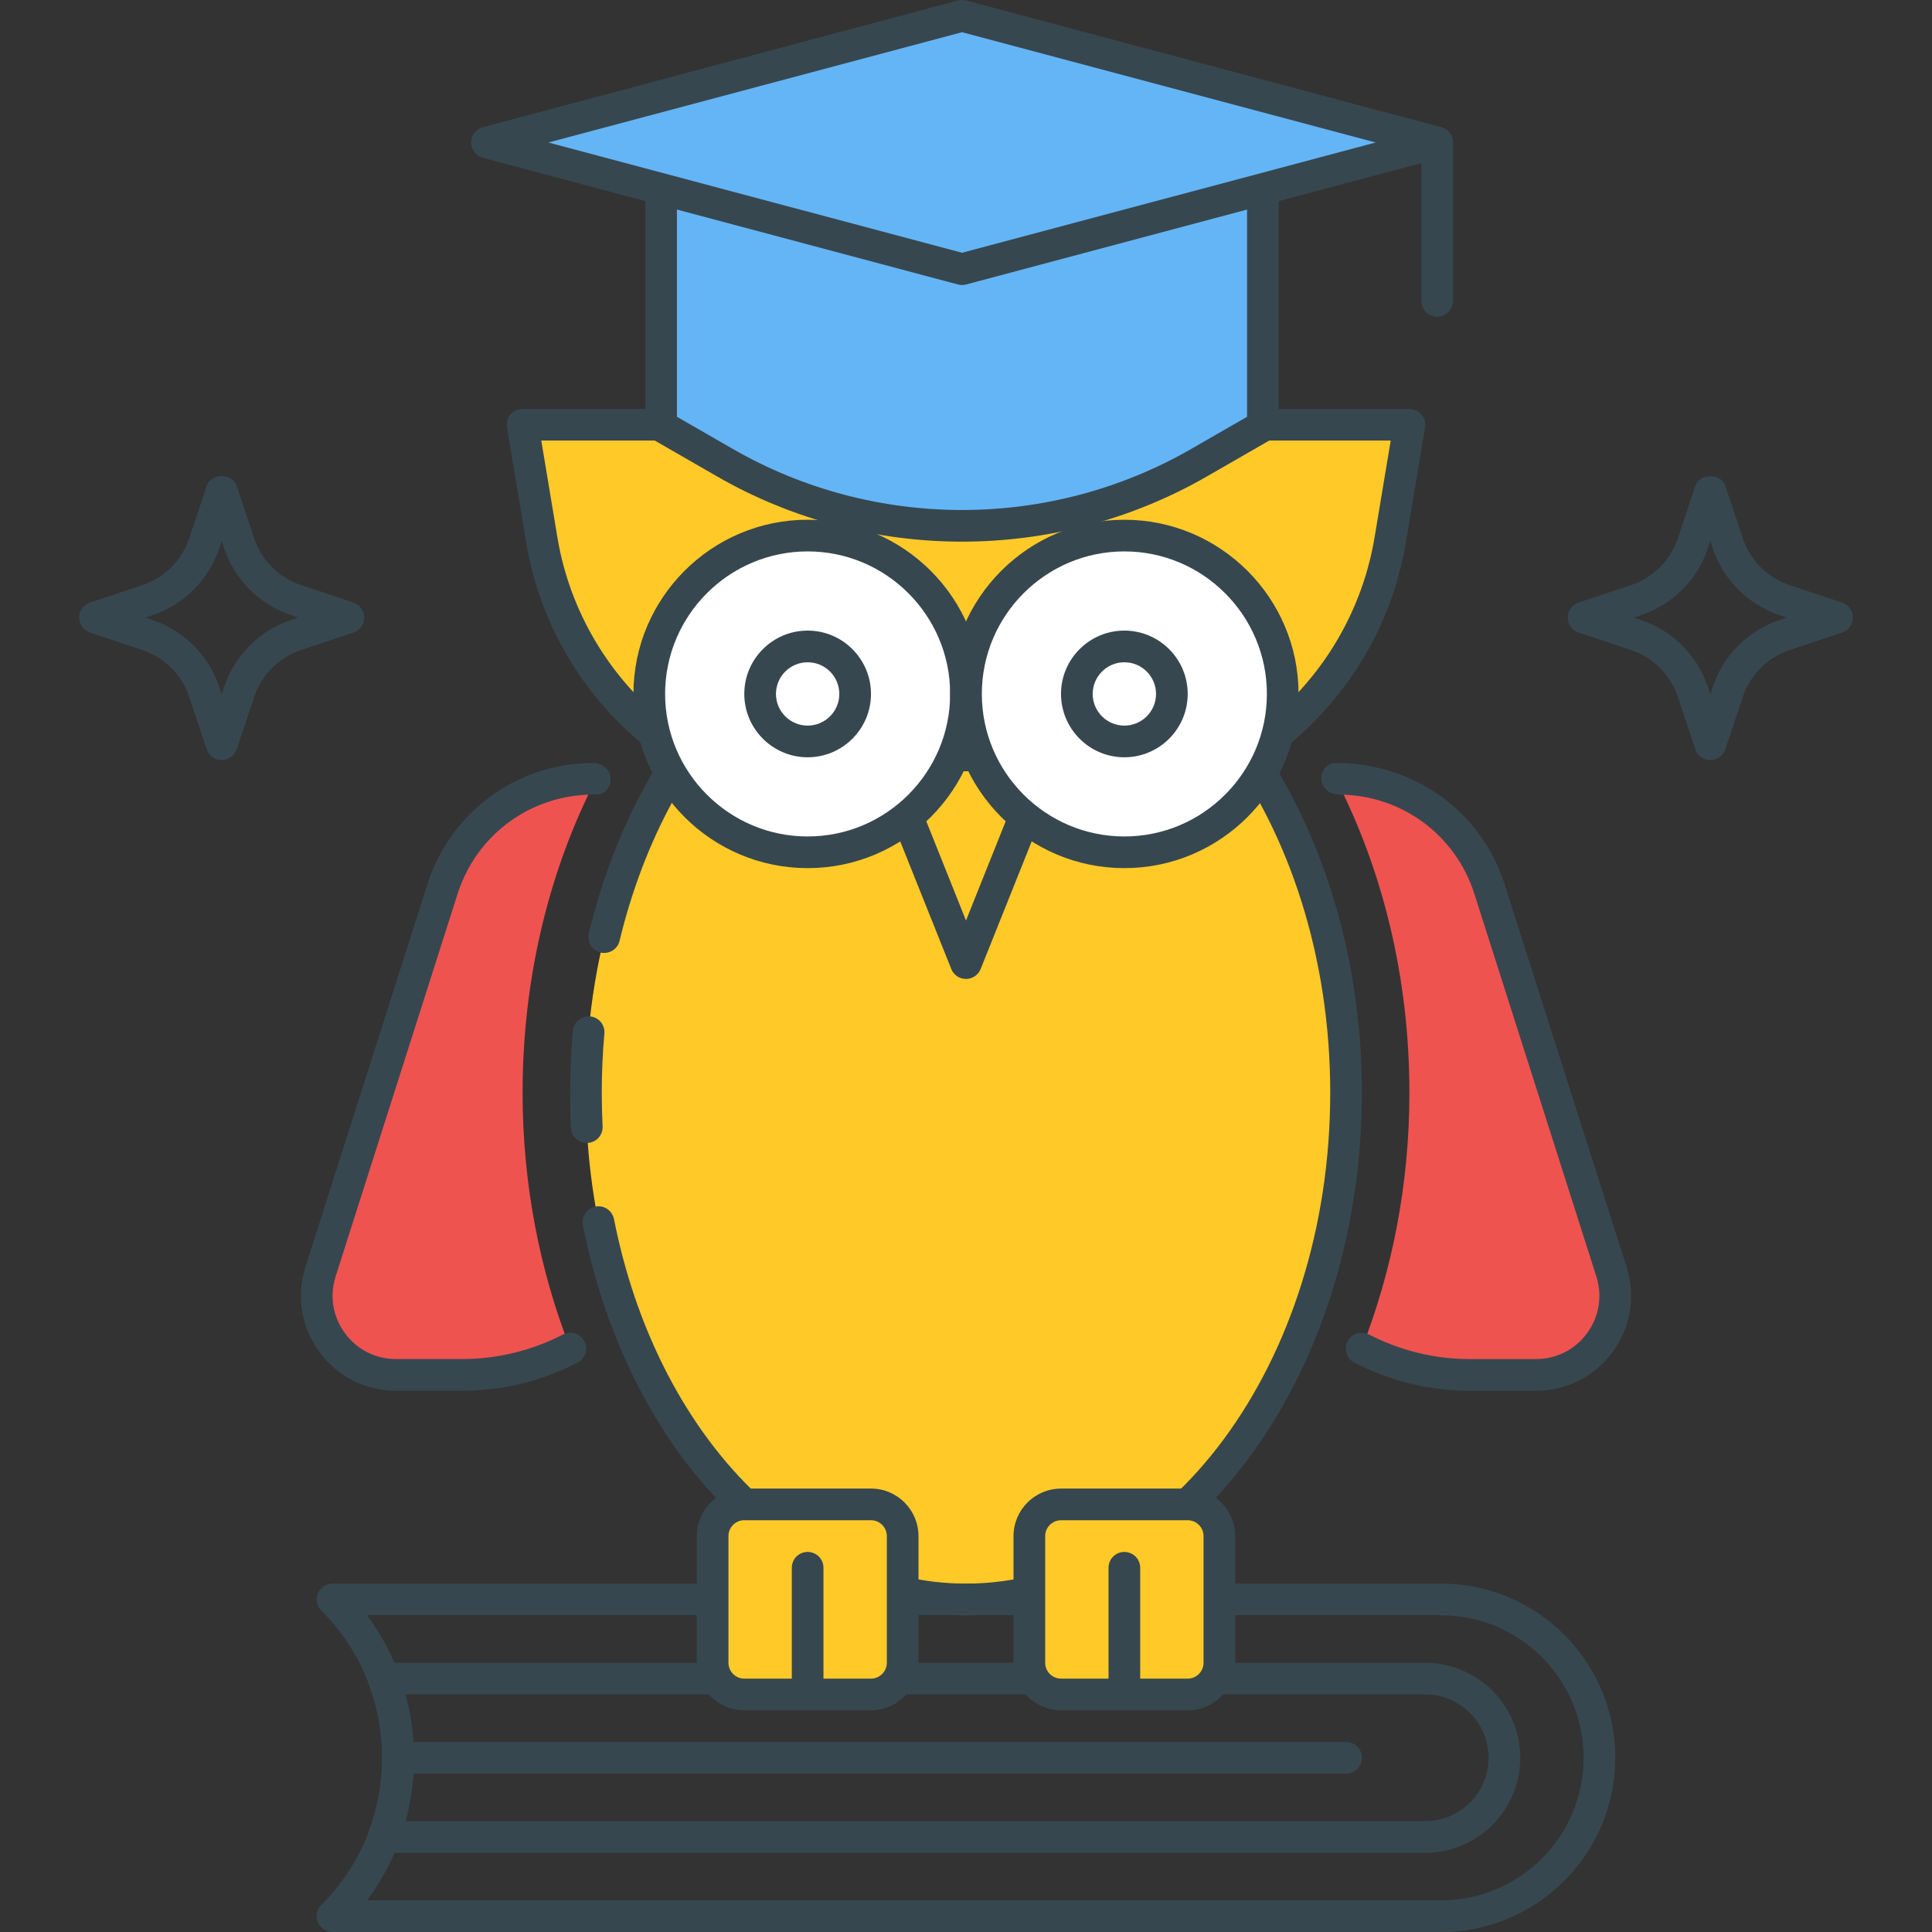 <svg width="61" height="61" viewBox="0 0 61 61" fill="none" xmlns="http://www.w3.org/2000/svg">
    <rect x="0" y="0" width="61" height="61" fill="#333333" stroke="none"/>
    <path d="M30.5 18.499C25.158 18.499 20.631 23.154 19.076 29.587C18.843 30.55 18.677 31.554 18.584 32.587C18.529 33.215 18.5 33.853 18.5 34.499C18.5 34.865 18.509 35.228 18.526 35.587C18.578 36.617 18.703 37.62 18.895 38.587C20.25 45.445 24.932 50.5 30.5 50.5C37.127 50.5 42.5 43.337 42.5 34.499C42.5 25.662 37.127 18.499 30.5 18.499Z" fill="#FFCA28"/>
    <path d="M18.825 24.588H18.735C16.559 24.588 14.632 25.996 13.971 28.069L10.12 40.151C9.606 41.764 10.809 43.41 12.502 43.41H14.581C15.816 43.41 16.979 43.106 18.006 42.578C17.051 40.145 16.5 37.405 16.5 34.499C16.5 30.838 17.359 27.434 18.825 24.588Z" fill="#EF5350"/>
    <path d="M50.88 40.152L47.029 28.07C46.368 25.997 44.442 24.589 42.265 24.589H42.175C43.641 27.434 44.5 30.838 44.5 34.5C44.5 37.406 43.949 40.145 42.994 42.578C44.022 43.107 45.184 43.411 46.419 43.411H48.498C50.191 43.411 51.395 41.764 50.88 40.152Z" fill="#EF5350"/>
    <path d="M45.5 50H10.499C10.297 50 10.114 50.122 10.037 50.309C9.959 50.496 10.002 50.711 10.146 50.854C11.386 52.095 12.069 53.746 12.069 55.5C12.069 57.256 11.386 58.905 10.146 60.146C10.002 60.289 9.959 60.504 10.037 60.691C10.114 60.878 10.297 61 10.499 61H45.5C48.533 61 51 58.532 51 55.5C51 52.468 48.533 50 45.5 50ZM45.5 60H11.591C12.552 58.705 13.07 57.143 13.07 55.5C13.07 53.858 12.55 52.295 11.591 51H45.5C47.981 51 50 53.019 50 55.5C50 57.981 47.981 60 45.5 60Z" fill="#37474F"/>
    <path d="M45 52.5H12.109C11.945 52.5 11.791 52.581 11.698 52.716C11.605 52.851 11.583 53.024 11.641 53.177C12.206 54.676 12.206 56.325 11.641 57.823C11.583 57.976 11.604 58.149 11.698 58.284C11.792 58.419 11.945 58.5 12.109 58.5H45C46.654 58.5 48 57.154 48 55.5C48 53.846 46.654 52.5 45 52.5ZM45 57.5H12.797C13.156 56.19 13.155 54.81 12.797 53.5H45C46.103 53.5 47 54.397 47 55.5C47 56.603 46.103 57.5 45 57.5Z" fill="#37474F"/>
    <path d="M42.5 55H12.561C12.285 55 12.06 55.224 12.06 55.5C12.06 55.776 12.285 56 12.561 56H42.5C42.776 56 43 55.776 43 55.5C43 55.224 42.776 55 42.5 55Z" fill="#37474F"/>
    <path d="M19.082 32.634C19.107 32.359 18.904 32.115 18.628 32.091C18.355 32.073 18.11 32.27 18.087 32.544C18.029 33.188 18 33.847 18 34.5C18 34.875 18.009 35.245 18.027 35.613C18.041 35.88 18.262 36.088 18.526 36.088C18.535 36.088 18.544 36.088 18.552 36.087C18.828 36.073 19.04 35.839 19.026 35.563C19.009 35.212 19 34.857 19 34.5C19 33.876 19.027 33.248 19.082 32.634Z" fill="#37474F"/>
    <path d="M30.5 17.999C25.035 17.999 20.247 22.609 18.59 29.471C18.524 29.741 18.689 30.009 18.957 30.076C19.226 30.137 19.497 29.976 19.561 29.706C21.11 23.302 25.505 18.999 30.5 18.999C36.841 18.999 42 25.952 42 34.5C42 43.047 36.841 50 30.5 50C25.295 50 20.724 45.268 19.386 38.492C19.331 38.221 19.069 38.039 18.797 38.098C18.526 38.152 18.351 38.414 18.404 38.685C19.837 45.937 24.812 51 30.5 51C37.393 51 43 43.598 43 34.5C43 25.401 37.393 17.999 30.5 17.999Z" fill="#37474F"/>
    <path d="M51.356 39.999L47.505 27.917C46.775 25.628 44.669 24.089 42.174 24.089C41.898 24.089 41.719 24.313 41.719 24.589C41.719 24.865 41.988 25.089 42.264 25.089C44.231 25.089 45.954 26.348 46.551 28.222L50.402 40.303C50.598 40.918 50.492 41.571 50.111 42.091C49.73 42.612 49.142 42.911 48.496 42.911H46.417C45.299 42.911 44.224 42.649 43.22 42.134C42.974 42.006 42.673 42.105 42.547 42.35C42.421 42.595 42.518 42.897 42.763 43.023C43.909 43.613 45.138 43.912 46.417 43.912H48.496C49.464 43.912 50.347 43.464 50.918 42.683C51.491 41.899 51.65 40.922 51.356 39.999Z" fill="#37474F"/>
    <path d="M18.735 24.089C16.331 24.089 14.225 25.628 13.495 27.918L9.644 40C9.35 40.922 9.509 41.899 10.081 42.682C10.652 43.463 11.535 43.911 12.503 43.911H14.582C15.86 43.911 17.09 43.612 18.236 43.022C18.482 42.896 18.578 42.594 18.452 42.349C18.326 42.103 18.025 42.003 17.779 42.133C16.776 42.649 15.7 42.91 14.582 42.91H12.503C11.857 42.91 11.269 42.611 10.888 42.09C10.507 41.569 10.4 40.917 10.597 40.302L14.448 28.221C15.045 26.347 16.768 25.088 18.735 25.088H18.825C19.101 25.088 19.28 24.864 19.28 24.588C19.28 24.312 19.011 24.089 18.735 24.089Z" fill="#37474F"/>
    <path d="M16.5 13.41L17.107 17.054C17.588 19.948 19.29 22.371 21.626 23.852H39.373C41.709 22.372 43.41 19.948 43.892 17.054L44.5 13.41H16.5Z" fill="#FFCA28"/>
    <path d="M44.881 13.087C44.786 12.975 44.647 12.91 44.5 12.91H16.5C16.353 12.91 16.213 12.974 16.119 13.087C16.024 13.199 15.983 13.348 16.007 13.492L16.614 17.136C17.103 20.072 18.833 22.673 21.359 24.274C21.439 24.325 21.532 24.352 21.627 24.352H39.374C39.469 24.352 39.562 24.325 39.642 24.274C42.168 22.673 43.897 20.072 44.387 17.136L44.994 13.492C45.018 13.348 44.977 13.199 44.881 13.087ZM43.399 16.972C42.964 19.58 41.446 21.898 39.226 23.352H21.773C19.553 21.898 18.035 19.581 17.6 16.972L17.09 13.91H43.91L43.399 16.972Z" fill="#37474F"/>
    <path d="M20.874 4.499V13.448L22.889 14.608C27.522 17.276 33.225 17.276 37.859 14.608L39.874 13.448V4.499H20.874Z" fill="#64B5F6"/>
    <path d="M39.875 3.999H20.875C20.599 3.999 20.375 4.223 20.375 4.499V13.448C20.375 13.627 20.471 13.792 20.625 13.882L22.64 15.042C25.026 16.415 27.7 17.102 30.374 17.102C33.048 17.102 35.723 16.415 38.108 15.042L40.123 13.882C40.278 13.792 40.373 13.627 40.373 13.448V4.499C40.375 4.223 40.151 3.999 39.875 3.999ZM39.375 13.159L37.61 14.175C33.147 16.745 27.602 16.745 23.139 14.175L21.373 13.159V4.999H39.374V13.159H39.375Z" fill="#37474F"/>
    <path d="M30.374 0.499L15.374 4.499L30.374 8.499L45.375 4.499L30.374 0.499Z" fill="#64B5F6"/>
    <path d="M45.503 4.016L30.503 0.016C30.418 -0.005 30.33 -0.005 30.245 0.016L15.245 4.016C15.027 4.074 14.874 4.272 14.874 4.499C14.874 4.726 15.027 4.924 15.245 4.982L30.246 8.982C30.288 8.993 30.331 8.999 30.375 8.999C30.419 8.999 30.461 8.993 30.504 8.982L45.504 4.982C45.722 4.924 45.875 4.726 45.875 4.499C45.875 4.272 45.722 4.074 45.503 4.016ZM30.375 7.981L17.315 4.499L30.375 1.017L43.434 4.499L30.375 7.981Z" fill="#37474F"/>
    <path d="M45.375 3.999C45.099 3.999 44.875 4.223 44.875 4.499V9.499C44.875 9.775 45.099 9.999 45.375 9.999C45.651 9.999 45.875 9.775 45.875 9.499V4.499C45.875 4.223 45.651 3.999 45.375 3.999Z" fill="#37474F"/>
    <path d="M32.686 24.946C32.432 24.843 32.138 24.967 32.036 25.224L30.5 29.063L28.964 25.224C28.861 24.968 28.569 24.843 28.314 24.946C28.058 25.049 27.933 25.34 28.035 25.595L30.035 30.595C30.111 30.785 30.295 30.909 30.499 30.909C30.703 30.909 30.887 30.785 30.963 30.595L32.963 25.595C33.067 25.34 32.942 25.049 32.686 24.946Z" fill="#37474F"/>
    <path d="M25.499 26.91C28.261 26.91 30.499 24.672 30.499 21.91C30.499 19.149 28.261 16.91 25.499 16.91C22.738 16.91 20.499 19.149 20.499 21.91C20.499 24.672 22.738 26.91 25.499 26.91Z" fill="white"/>
    <path d="M25.5 16.41C22.467 16.41 20 18.878 20 21.91C20 24.942 22.467 27.41 25.5 27.41C28.533 27.41 31 24.942 31 21.91C31 18.878 28.532 16.41 25.5 16.41ZM25.5 26.41C23.019 26.41 21 24.391 21 21.91C21 19.429 23.019 17.41 25.5 17.41C27.981 17.41 30 19.429 30 21.91C30 24.391 27.981 26.41 25.5 26.41Z" fill="#37474F"/>
    <path d="M35.5 26.91C38.262 26.91 40.5 24.672 40.5 21.91C40.5 19.149 38.262 16.91 35.5 16.91C32.739 16.91 30.5 19.149 30.5 21.91C30.5 24.672 32.739 26.91 35.5 26.91Z" fill="white"/>
    <path d="M35.5 16.41C32.467 16.41 30 18.878 30 21.91C30 24.942 32.467 27.41 35.5 27.41C38.533 27.41 41 24.942 41 21.91C41 18.878 38.533 16.41 35.5 16.41ZM35.5 26.41C33.019 26.41 31 24.391 31 21.91C31 19.429 33.019 17.41 35.5 17.41C37.981 17.41 40 19.429 40 21.91C40 24.391 37.981 26.41 35.5 26.41Z" fill="#37474F"/>
    <path d="M25.5 19.91C24.397 19.91 23.5 20.807 23.5 21.91C23.5 23.013 24.397 23.91 25.5 23.91C26.603 23.91 27.5 23.013 27.5 21.91C27.5 20.807 26.603 19.91 25.5 19.91ZM25.5 22.91C24.949 22.91 24.5 22.462 24.5 21.91C24.5 21.358 24.949 20.91 25.5 20.91C26.051 20.91 26.5 21.358 26.5 21.91C26.5 22.462 26.051 22.91 25.5 22.91Z" fill="#37474F"/>
    <path d="M35.5 19.91C34.397 19.91 33.5 20.807 33.5 21.91C33.5 23.013 34.397 23.91 35.5 23.91C36.603 23.91 37.5 23.013 37.5 21.91C37.5 20.807 36.603 19.91 35.5 19.91ZM35.5 22.91C34.949 22.91 34.5 22.462 34.5 21.91C34.5 21.358 34.949 20.91 35.5 20.91C36.051 20.91 36.5 21.358 36.5 21.91C36.5 22.462 36.051 22.91 35.5 22.91Z" fill="#37474F"/>
    <path d="M38.499 48.5C38.499 47.948 38.051 47.5 37.499 47.5H33.499C32.947 47.5 32.499 47.948 32.499 48.5V52.5C32.499 53.052 32.947 53.5 33.499 53.5H37.499C38.051 53.5 38.499 53.052 38.499 52.5V48.5Z" fill="#FFCA28"/>
    <path d="M37.5 47H33.5C32.673 47 32 47.673 32 48.5V52.5C32 53.327 32.673 54 33.5 54H37.5C38.327 54 39 53.327 39 52.5V48.5C39 47.673 38.327 47 37.5 47ZM38 52.5C38 52.775 37.776 53 37.5 53H33.5C33.224 53 33 52.775 33 52.5V48.5C33 48.225 33.224 48 33.5 48H37.5C37.776 48 38 48.225 38 48.5V52.5Z" fill="#37474F"/>
    <path d="M35.5 49C35.224 49 35 49.224 35 49.5V53.5C35 53.776 35.224 54 35.5 54C35.776 54 36 53.776 36 53.5V49.5C36 49.224 35.776 49 35.5 49Z" fill="#37474F"/>
    <path d="M28.499 48.5C28.499 47.948 28.051 47.5 27.499 47.5H23.499C22.947 47.5 22.499 47.948 22.499 48.5V52.5C22.499 53.052 22.947 53.5 23.499 53.5H27.499C28.051 53.5 28.499 53.052 28.499 52.5V48.5Z" fill="#FFCA28"/>
    <path d="M27.5 46.999H23.5C22.673 46.999 22 47.672 22 48.499V52.5C22 53.327 22.673 54 23.5 54H27.5C28.327 54 29 53.327 29 52.5V48.499C29 47.672 28.327 46.999 27.5 46.999ZM28 52.5C28 52.775 27.776 53 27.5 53H23.5C23.224 53 23 52.775 23 52.5V48.499C23 48.224 23.224 47.999 23.5 47.999H27.5C27.776 47.999 28 48.224 28 48.499V52.5Z" fill="#37474F"/>
    <path d="M25.5 49C25.224 49 25 49.224 25 49.5V53.5C25 53.776 25.224 54 25.5 54C25.776 54 26 53.776 26 53.5V49.5C26 49.224 25.776 49 25.5 49Z" fill="#37474F"/>
    <path d="M58.159 19.024L56.501 18.472C55.809 18.242 55.259 17.692 55.028 16.999L54.475 15.341C54.339 14.933 53.663 14.933 53.527 15.341L52.974 16.999C52.743 17.691 52.191 18.242 51.501 18.472L49.843 19.025C49.639 19.093 49.501 19.284 49.501 19.499C49.501 19.714 49.639 19.905 49.843 19.974L51.501 20.526C52.193 20.756 52.743 21.307 52.974 21.999L53.527 23.657C53.595 23.861 53.786 23.999 54.001 23.999C54.216 23.999 54.407 23.861 54.475 23.657L55.028 21.999C55.258 21.308 55.808 20.758 56.5 20.526L58.159 19.973C58.363 19.905 58.501 19.714 58.501 19.499C58.501 19.284 58.363 19.093 58.159 19.024ZM56.184 19.577C55.195 19.908 54.409 20.695 54.08 21.682L54.001 21.918L53.922 21.683C53.593 20.695 52.806 19.909 51.816 19.578L51.581 19.499L51.816 19.421C52.806 19.092 53.593 18.305 53.922 17.316L54.001 17.081L54.079 17.316C54.409 18.304 55.195 19.091 56.184 19.421L56.419 19.499L56.184 19.577Z" fill="#37474F"/>
    <path d="M11.158 19.024L9.5 18.472C8.809 18.243 8.258 17.692 8.027 16.999L7.474 15.341C7.338 14.933 6.662 14.933 6.526 15.341L5.973 16.999C5.743 17.691 5.193 18.241 4.501 18.472L2.842 19.025C2.638 19.093 2.5 19.284 2.5 19.499C2.5 19.714 2.638 19.905 2.842 19.974L4.5 20.526C5.192 20.757 5.743 21.307 5.973 21.999L6.526 23.657C6.594 23.861 6.785 24 7 24C7.215 24 7.406 23.861 7.474 23.657L8.027 21.999C8.258 21.308 8.808 20.757 9.5 20.526L11.158 19.973C11.362 19.905 11.5 19.714 11.5 19.499C11.5 19.284 11.362 19.093 11.158 19.024ZM9.184 19.577C8.195 19.908 7.408 20.694 7.079 21.682L7 21.918L6.922 21.683C6.593 20.696 5.806 19.909 4.817 19.578L4.582 19.499L4.817 19.421C5.806 19.091 6.592 18.304 6.921 17.316L7 17.08L7.079 17.315C7.409 18.304 8.196 19.091 9.184 19.42L9.419 19.499L9.184 19.577Z" fill="#37474F"/>
</svg>
